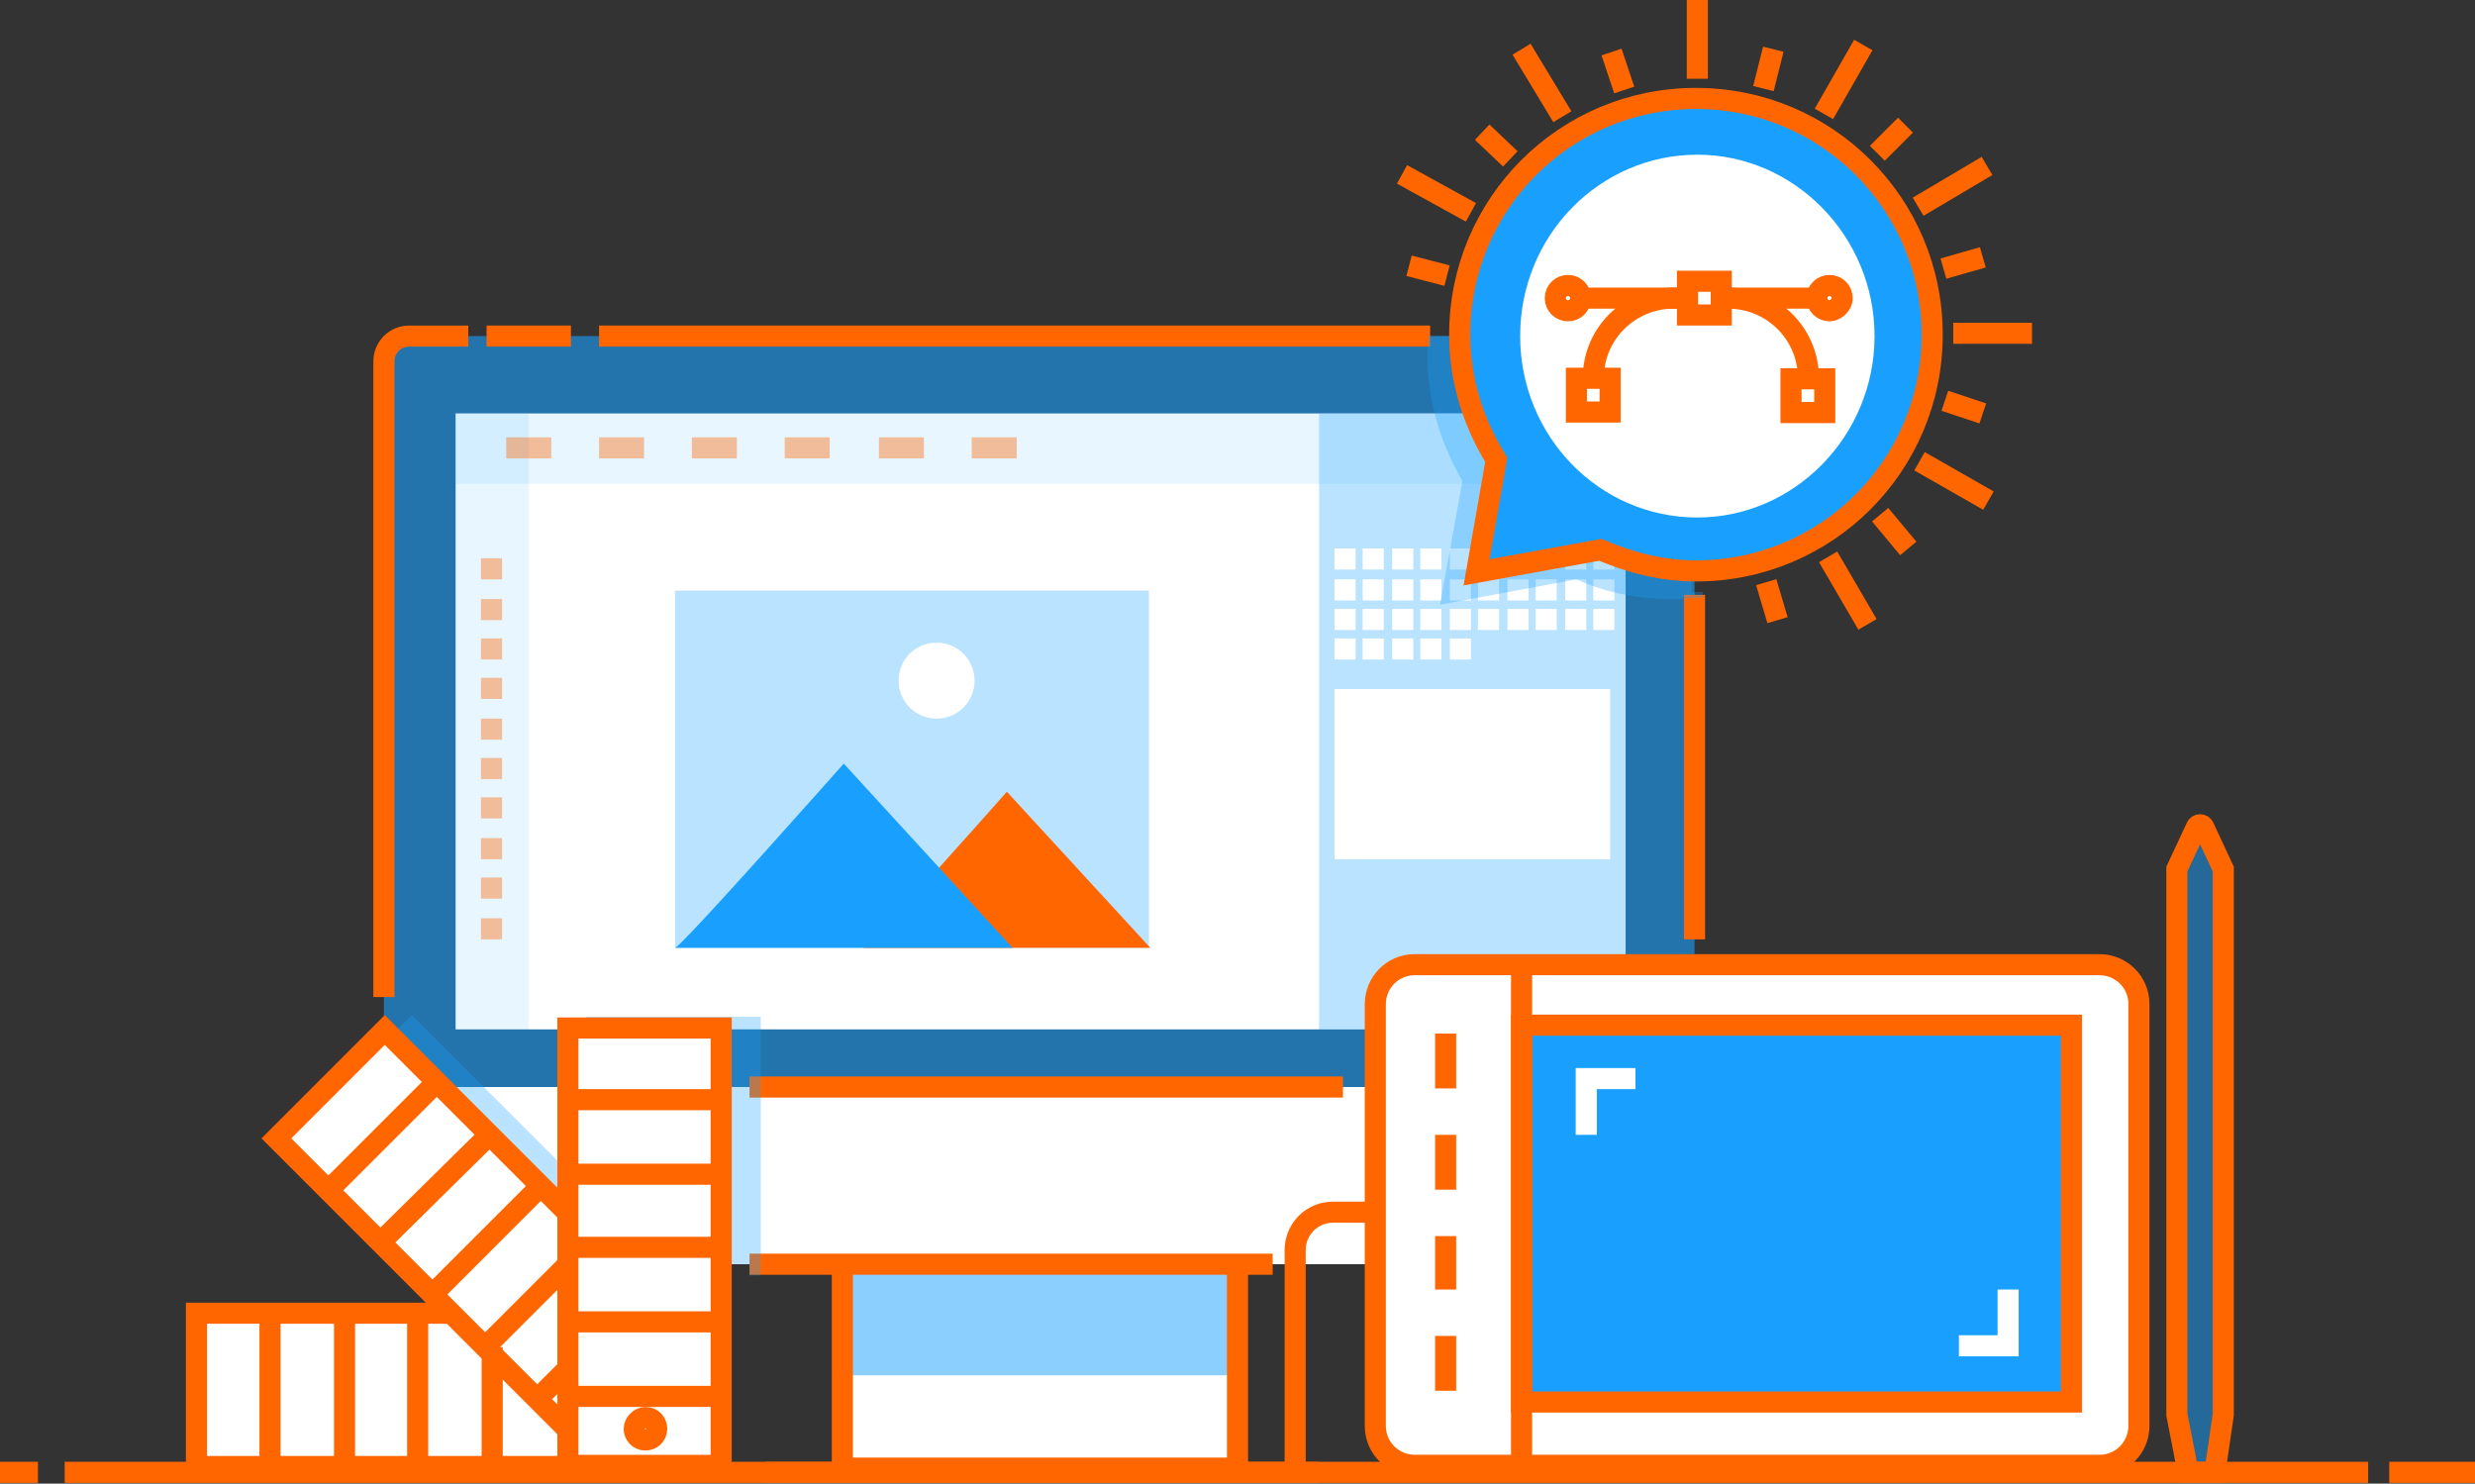 <?xml version="1.0" encoding="utf-8"?>
<!-- Generator: Adobe Illustrator 22.1.0, SVG Export Plug-In . SVG Version: 6.00 Build 0)  -->
<svg xmlns="http://www.w3.org/2000/svg" xmlns:xlink="http://www.w3.org/1999/xlink" x="0px" y="0px"
	 viewBox="0 0 176 105.5" style="enable-background:new 0 0 176 105.5;" xml:space="preserve">
<rect x="0" y="0" width="176" height="105.5" fill="#333333" stroke="none"/>
<style type="text/css">
	.graphic-design-0{fill:#19A0FF;}
	.graphic-design-1{fill:none;stroke:#ff6600;}
	.graphic-design-2{fill:#FFFFFF;}
	.graphic-design-7{fill:#ff6600;}
	.graphic-design-10{fill:none;stroke:#FFFFFF;}
</style>
<path id="graphicDesign_558_" class="graphic-design-0 fill-primary-lighter" opacity=".6" d="M120.5,79.4H27.3V25.9c0-1.1,0.9-2,2-2h89.2c1.1,0,2,0.9,2,2V79.4z"/>
<line id="graphicDesign_556_" class="graphic-design-1 fill-none stroke-primary" stroke-width="1.5" stroke-miterlimit="10" x1="34.6" y1="23.9" x2="40.6" y2="23.9"/>
<path id="graphicDesign_68_" class="graphic-design-1 fill-none stroke-primary" stroke-width="1.5" stroke-miterlimit="10" d="M27.3,70.9V25.7c0-1,0.8-1.8,1.8-1.8h4.2"/>
<line id="graphicDesign_66_" class="graphic-design-1 fill-none stroke-primary" stroke-width="1.5" stroke-miterlimit="10" x1="120.5" y1="42.3" x2="120.5" y2="66.8"/>
<line id="graphicDesign_63_" class="graphic-design-1 fill-none stroke-primary" stroke-width="1.5" stroke-miterlimit="10" x1="42.6" y1="23.9" x2="101.7" y2="23.9"/>
<rect id="graphicDesign_554_" x="32.4" y="29.4" class="graphic-design-2 fill-white" width="83.2" height="43.8"/>
<rect id="graphicDesign_553_" x="93.8" y="29.4" class="graphic-design-0 fill-primary-lighter" opacity=".3" width="21.8" height="43.8"/>
<rect id="graphicDesign_552_" x="94.9" y="49" class="graphic-design-2 fill-white" width="19.6" height="12.1"/>
<rect id="graphicDesign_551_" x="32.4" y="29.4" class="graphic-design-0 fill-primary-lighter" opacity=".1" width="5.2" height="43.8"/>
<rect id="graphicDesign_547_" x="32.4" y="29.4" class="graphic-design-0 fill-primary-lighter" opacity=".1" width="83.2" height="5"/>
<rect id="graphicDesign_546_" x="59.9" y="87.8" class="graphic-design-2 fill-white" width="28.1" height="16.6"/>
<rect id="graphicDesign_545_" x="59.9" y="89.5" class="graphic-design-0 fill-primary-lighter" opacity=".5" width="28.1" height="8.3"/>
<rect id="graphicDesign_544_" x="59.9" y="87.8" class="graphic-design-1 fill-none stroke-primary" stroke-width="1.5" stroke-miterlimit="10" width="28.1" height="16.6"/>
<path id="graphicDesign_543_" class="graphic-design-2 fill-white" d="M120.5,77.3H27.3v10.6c0,1.1,0.9,2,2,2h89.2c1.1,0,2-0.9,2-2V77.3z"/>
<line id="graphicDesign_70_" class="graphic-design-1 fill-none stroke-primary" stroke-width="1.5" stroke-miterlimit="10" x1="95.5" y1="77.3" x2="53.3" y2="77.3"/>
<line id="graphicDesign_69_" class="graphic-design-1 fill-none stroke-primary" stroke-width="1.5" stroke-miterlimit="10" x1="53.3" y1="89.9" x2="90.5" y2="89.9"/>
<line id="graphicDesign_541_" class="graphic-design-1 fill-none stroke-primary" stroke-width="1.5" stroke-miterlimit="10" x1="54.4" y1="104.7" x2="93.8" y2="104.7"/>
<rect id="graphicDesign_540_" x="34.2" y="39.7" class="graphic-design-7 fill-primary" opacity=".4" width="1.5" height="1.5"/>
<rect id="graphicDesign_539_" x="94.9" y="39" class="graphic-design-2 fill-white" width="1.5" height="1.5"/>
<rect id="graphicDesign_538_" x="96.9" y="39" class="graphic-design-2 fill-white" width="1.5" height="1.5"/>
<rect id="graphicDesign_537_" x="99" y="39" class="graphic-design-2 fill-white" width="1.5" height="1.5"/>
<rect id="graphicDesign_536_" x="101" y="39" class="graphic-design-2 fill-white" width="1.5" height="1.5"/>
<rect id="graphicDesign_535_" x="103.1" y="39" class="graphic-design-2 fill-white" width="1.5" height="1.5"/>
<rect id="graphicDesign_534_" x="105.1" y="39" class="graphic-design-2 fill-white" width="1.5" height="1.5"/>
<rect id="graphicDesign_533_" x="107.2" y="39" class="graphic-design-2 fill-white" width="1.5" height="1.5"/>
<rect id="graphicDesign_532_" x="109.2" y="39" class="graphic-design-2 fill-white" width="1.5" height="1.5"/>
<rect id="graphicDesign_531_" x="111.3" y="39" class="graphic-design-2 fill-white" width="1.5" height="1.5"/>
<rect id="graphicDesign_530_" x="113.3" y="39" class="graphic-design-2 fill-white" width="1.5" height="1.5"/>
<g id="graphicDesign_519_">
	<rect id="graphicDesign_529_" x="94.9" y="41.2" class="graphic-design-2 fill-white" width="1.5" height="1.5"/>
	<rect id="graphicDesign_528_" x="96.9" y="41.2" class="graphic-design-2 fill-white" width="1.5" height="1.5"/>
	<rect id="graphicDesign_527_" x="99" y="41.2" class="graphic-design-2 fill-white" width="1.5" height="1.5"/>
	<rect id="graphicDesign_526_" x="101" y="41.2" class="graphic-design-2 fill-white" width="1.5" height="1.5"/>
	<rect id="graphicDesign_525_" x="103.1" y="41.2" class="graphic-design-2 fill-white" width="1.5" height="1.5"/>
	<rect id="graphicDesign_524_" x="105.1" y="41.2" class="graphic-design-2 fill-white" width="1.5" height="1.5"/>
	<rect id="graphicDesign_523_" x="107.2" y="41.2" class="graphic-design-2 fill-white" width="1.5" height="1.5"/>
	<rect id="graphicDesign_522_" x="109.2" y="41.2" class="graphic-design-2 fill-white" width="1.5" height="1.5"/>
	<rect id="graphicDesign_521_" x="111.3" y="41.2" class="graphic-design-2 fill-white" width="1.5" height="1.5"/>
	<rect id="graphicDesign_520_" x="113.3" y="41.2" class="graphic-design-2 fill-white" width="1.5" height="1.5"/>
</g>
<g id="graphicDesign_501_">
	<rect id="graphicDesign_518_" x="94.9" y="43.3" class="graphic-design-2 fill-white" width="1.5" height="1.5"/>
	<rect id="graphicDesign_515_" x="96.9" y="43.3" class="graphic-design-2 fill-white" width="1.5" height="1.5"/>
	<rect id="graphicDesign_510_" x="99" y="43.3" class="graphic-design-2 fill-white" width="1.5" height="1.5"/>
	<rect id="graphicDesign_508_" x="101" y="43.3" class="graphic-design-2 fill-white" width="1.5" height="1.5"/>
	<rect id="graphicDesign_507_" x="103.1" y="43.3" class="graphic-design-2 fill-white" width="1.5" height="1.5"/>
	<rect id="graphicDesign_506_" x="105.1" y="43.3" class="graphic-design-2 fill-white" width="1.5" height="1.5"/>
	<rect id="graphicDesign_505_" x="107.2" y="43.3" class="graphic-design-2 fill-white" width="1.5" height="1.5"/>
	<rect id="graphicDesign_504_" x="109.2" y="43.3" class="graphic-design-2 fill-white" width="1.5" height="1.5"/>
	<rect id="graphicDesign_503_" x="111.3" y="43.3" class="graphic-design-2 fill-white" width="1.5" height="1.5"/>
	<rect id="graphicDesign_502_" x="113.3" y="43.3" class="graphic-design-2 fill-white" width="1.5" height="1.5"/>
</g>
<rect id="graphicDesign_500_" x="94.9" y="45.4" class="graphic-design-2 fill-white" width="1.5" height="1.5"/>
<rect id="graphicDesign_499_" x="96.9" y="45.4" class="graphic-design-2 fill-white" width="1.5" height="1.5"/>
<rect id="graphicDesign_498_" x="99" y="45.4" class="graphic-design-2 fill-white" width="1.5" height="1.5"/>
<rect id="graphicDesign_497_" x="101" y="45.4" class="graphic-design-2 fill-white" width="1.5" height="1.5"/>
<rect id="graphicDesign_496_" x="103.1" y="45.4" class="graphic-design-2 fill-white" width="1.5" height="1.5"/>
<rect id="graphicDesign_495_" x="36" y="31.1" class="graphic-design-7 fill-primary" opacity=".4" width="3.2" height="1.5"/>
<rect id="graphicDesign_494_" x="42.6" y="31.1" class="graphic-design-7 fill-primary" opacity=".4" width="3.2" height="1.5"/>
<rect id="graphicDesign_493_" x="49.2" y="31.1" class="graphic-design-7 fill-primary" opacity=".4" width="3.2" height="1.5"/>
<rect id="graphicDesign_492_" x="55.8" y="31.1" class="graphic-design-7 fill-primary" opacity=".4" width="3.2" height="1.5"/>
<rect id="graphicDesign_491_" x="62.5" y="31.1" class="graphic-design-7 fill-primary" opacity=".4" width="3.2" height="1.5"/>
<rect id="graphicDesign_490_" x="69.1" y="31.1" class="graphic-design-7 fill-primary" opacity=".4" width="3.2" height="1.5"/>
<rect id="graphicDesign_489_" x="34.2" y="42.6" class="graphic-design-7 fill-primary" opacity=".4" width="1.5" height="1.5"/>
<rect id="graphicDesign_488_" x="34.2" y="45.4" class="graphic-design-7 fill-primary" opacity=".4" width="1.5" height="1.5"/>
<rect id="graphicDesign_487_" x="34.2" y="48.2" class="graphic-design-7 fill-primary" opacity=".4" width="1.5" height="1.5"/>
<rect id="graphicDesign_486_" x="34.2" y="51.1" class="graphic-design-7 fill-primary" opacity=".4" width="1.5" height="1.5"/>
<rect id="graphicDesign_406_" x="34.2" y="53.9" class="graphic-design-7 fill-primary" opacity=".4" width="1.5" height="1.5"/>
<rect id="graphicDesign_331_" x="34.2" y="56.7" class="graphic-design-7 fill-primary" opacity=".4" width="1.5" height="1.5"/>
<rect id="graphicDesign_330_" x="34.2" y="59.6" class="graphic-design-7 fill-primary" opacity=".4" width="1.5" height="1.5"/>
<rect id="graphicDesign_328_" x="34.2" y="62.4" class="graphic-design-7 fill-primary" opacity=".4" width="1.5" height="1.5"/>
<rect id="graphicDesign_326_" x="34.2" y="65.3" class="graphic-design-7 fill-primary" opacity=".4" width="1.5" height="1.5"/>
<rect id="graphicDesign_294_" x="48" y="42" class="graphic-design-0 fill-primary-lighter" opacity=".3" width="33.7" height="25.4"/>
<path id="graphicDesign_662_" class="graphic-design-7 fill-primary" d="M61.4,67.4c0.4,0,10.2-11.1,10.2-11.1l10.2,11.1H61.4z"/>
<path id="graphicDesign_656_" class="graphic-design-0 fill-primary-lighter" d="M48,67.4c0.4,0,12-13.1,12-13.1l12,13.1H48z"/>
<path id="graphicDesign_655_" class="graphic-design-2 fill-white" d="M69.3,48.4c0,1.5-1.2,2.7-2.7,2.7c-1.5,0-2.7-1.2-2.7-2.7c0-1.5,1.2-2.7,2.7-2.7
	C68.1,45.7,69.3,46.9,69.3,48.4z"/>
<path id="graphicDesign_604_" class="graphic-design-2 fill-white" d="M150.1,104.1H99.8c-1.1,0-2-0.9-2-2V70.6c0-1.1,0.9-2,2-2h50.3c1.1,0,2,0.9,2,2v31.6
	C152.1,103.2,151.2,104.1,150.1,104.1z"/>
<path id="graphicDesign_555_" class="graphic-design-1 fill-none stroke-primary" stroke-width="1.5" stroke-miterlimit="10" d="M145.8,68.6h3.5c1.5,0,2.8,1.2,2.8,2.8v30c0,1.5-1.2,2.8-2.8,2.8h-48.7c-1.5,0-2.8-1.2-2.8-2.8
	v-30c0-1.5,1.2-2.8,2.8-2.8H145.8z"/>
<rect id="graphicDesign_601_" x="108.2" y="72.9" class="graphic-design-0 fill-primary-lighter" width="39.1" height="26.8"/>
<rect id="graphicDesign_600_" x="108.2" y="72.9" class="graphic-design-1 fill-none stroke-primary" stroke-width="1.5" stroke-miterlimit="10" width="39.1" height="26.8"/>
<line id="graphicDesign_599_" class="graphic-design-1 fill-none stroke-primary" stroke-width="1.5" stroke-miterlimit="10" x1="108.2" y1="68.3" x2="108.2" y2="104.1"/>
<line id="graphicDesign_598_" class="graphic-design-1 fill-none stroke-primary" stroke-width="1.5" stroke-miterlimit="10" x1="102.8" y1="73.5" x2="102.8" y2="77.4"/>
<line id="graphicDesign_597_" class="graphic-design-1 fill-none stroke-primary" stroke-width="1.5" stroke-miterlimit="10" x1="102.8" y1="80.7" x2="102.8" y2="84.6"/>
<line id="graphicDesign_596_" class="graphic-design-1 fill-none stroke-primary" stroke-width="1.5" stroke-miterlimit="10" x1="102.8" y1="87.9" x2="102.8" y2="91.7"/>
<line id="graphicDesign_594_" class="graphic-design-1 fill-none stroke-primary" stroke-width="1.5" stroke-miterlimit="10" x1="102.8" y1="95" x2="102.8" y2="98.9"/>
<polyline id="graphicDesign_593_" class="graphic-design-10 fill-none stroke-white" stroke-width="1.5" stroke-miterlimit="10" points="112.8,80.7 112.8,76.7 116.3,76.7 "/>
<polyline id="graphicDesign_591_" class="graphic-design-10 fill-none stroke-white" stroke-width="1.5" stroke-miterlimit="10" points="142.8,91.7 142.8,95.7 139.3,95.7 "/>
<path id="graphicDesign_590_" class="graphic-design-1 fill-none stroke-primary" stroke-width="1.5" stroke-miterlimit="10" d="M97.8,86.2h-3c-1.5,0-2.7,1.2-2.7,2.7v15.8"/>
<g id="graphicDesign_587_">
	<path id="graphicDesign_589_" class="graphic-design-0 fill-primary-lighter" opacity=".5" d="M157.5,104.7h-1.9l-0.8-4.1c0-0.1,0-0.2,0-0.3V61.8l1.7-3.5l1.7,3.5v38.5c0,0.1,0,0.2,0,0.3
		L157.5,104.7z"/>
	<path id="graphicDesign_588_" class="graphic-design-1 fill-none stroke-primary" stroke-width="1.5" stroke-miterlimit="10" d="M157.5,104.7h-1.9l-0.8-4.1c0-0.1,0-0.2,0-0.3V61.8l1.4-3c0.1-0.2,0.4-0.2,0.5,0l1.4,3v38.5
		c0,0.1,0,0.2,0,0.3L157.5,104.7z"/>
</g>
<polygon id="graphicDesign_76_" class="graphic-design-0 fill-primary-lighter" opacity=".3" points="54.1,90.7 54.1,72.3 41.7,72.3 41.7,84.6 29.3,72.2 27.3,74.1 27.3,77.3 27.3,79.4
	27.3,87.7 29.6,89.9 53.3,89.9 53.3,90.7 "/>
<rect id="graphicDesign_693_" x="24.1" y="83.2" transform="matrix(-1.836970e-16 1 -1 -1.836970e-16 128.27 69.285)" class="graphic-design-2 fill-white" width="10.9" height="31.1"/>
<rect id="graphicDesign_692_" x="11.1" y="96.1" transform="matrix(-1.836970e-16 1 -1 -1.836970e-16 115.34 82.215)" class="graphic-design-2 fill-white" opacity=".6" width="10.9" height="5.3"/>
<rect id="graphicDesign_691_" x="16.4" y="96.1" transform="matrix(-1.836970e-16 1 -1 -1.836970e-16 120.6 76.955)" class="graphic-design-2 fill-white" opacity=".4" width="10.9" height="5.3"/>
<rect id="graphicDesign_690_" x="21.6" y="96.1" transform="matrix(-1.836970e-16 1 -1 -1.836970e-16 125.861 71.694)" class="graphic-design-2 fill-white" opacity=".3" width="10.9" height="5.3"/>
<rect id="graphicDesign_689_" x="26.9" y="96.1" transform="matrix(-1.836970e-16 1 -1 -1.836970e-16 131.121 66.434)" class="graphic-design-2 fill-white" opacity=".2" width="10.9" height="5.3"/>
<rect id="graphicDesign_606_" x="32.2" y="96.1" transform="matrix(-1.836970e-16 1 -1 -1.836970e-16 136.382 61.173)" class="graphic-design-2 fill-white" opacity=".2" width="10.9" height="5.3"/>
<rect id="graphicDesign_605_" x="24.1" y="83.2" transform="matrix(-1.836970e-16 1 -1 -1.836970e-16 128.27 69.285)" class="graphic-design-1 fill-none stroke-primary" stroke-width="1.5" stroke-miterlimit="10" width="10.9" height="31.1"/>
<rect id="graphicDesign_678_" x="29" y="72.5" transform="matrix(-0.707 0.707 -0.707 -0.707 121.109 125.987)" class="graphic-design-2 fill-white" width="10.9" height="31.1"/>
<rect id="graphicDesign_677_" x="19.9" y="76.3" transform="matrix(-0.707 0.707 -0.707 -0.707 99.036 116.843)" class="graphic-design-2 fill-white" opacity=".6" width="10.9" height="5.3"/>
<rect id="graphicDesign_676_" x="23.6" y="80" transform="matrix(-0.707 0.707 -0.707 -0.707 108.016 120.563)" class="graphic-design-2 fill-white" opacity=".4" width="10.9" height="5.3"/>
<rect id="graphicDesign_675_" x="27.3" y="83.7" transform="matrix(-0.707 0.707 -0.707 -0.707 116.997 124.283)" class="graphic-design-2 fill-white" opacity=".3" width="10.9" height="5.3"/>
<rect id="graphicDesign_674_" x="31" y="87.5" transform="matrix(-0.707 0.707 -0.707 -0.707 125.977 128.003)" class="graphic-design-2 fill-white" opacity=".2" width="10.9" height="5.3"/>
<rect id="graphicDesign_673_" x="34.8" y="91.2" transform="matrix(-0.707 0.707 -0.707 -0.707 134.958 131.723)" class="graphic-design-2 fill-white" opacity=".1" width="10.9" height="5.3"/>
<rect id="graphicDesign_603_" x="29" y="72.5" transform="matrix(-0.707 0.707 -0.707 -0.707 121.109 125.987)" class="graphic-design-1 fill-none stroke-primary" stroke-width="1.5" stroke-miterlimit="10" width="10.9" height="31.1"/>
<rect id="graphicDesign_671_" x="40.5" y="73" transform="matrix(-1 -1.224647e-16 1.224647e-16 -1 91.784 177.164)" class="graphic-design-2 fill-white" width="10.9" height="31.1"/>
<rect id="graphicDesign_670_" x="40.5" y="73" transform="matrix(-1 -1.224647e-16 1.224647e-16 -1 91.784 151.304)" class="graphic-design-2 fill-white" opacity=".6" width="10.9" height="5.3"/>
<rect id="graphicDesign_669_" x="40.5" y="78.3" transform="matrix(-1 -1.224647e-16 1.224647e-16 -1 91.784 161.825)" class="graphic-design-2 fill-white" opacity=".4" width="10.9" height="5.3"/>
<rect id="graphicDesign_668_" x="40.5" y="83.5" transform="matrix(-1 -1.224647e-16 1.224647e-16 -1 91.784 172.346)" class="graphic-design-2 fill-white" opacity=".3" width="10.9" height="5.3"/>
<rect id="graphicDesign_667_" x="40.5" y="88.8" transform="matrix(-0.997 -7.873475e-02 7.873475e-02 -0.997 84.442 186.196)" class="graphic-design-2 fill-white" opacity=".2" width="10.9" height="5.3"/>
<rect id="graphicDesign_666_" x="40.5" y="94.1" transform="matrix(-1 -1.224647e-16 1.224647e-16 -1 91.784 193.388)" class="graphic-design-2 fill-white" opacity=".1" width="10.9" height="5.3"/>
<path id="graphicDesign_665_" class="graphic-design-1 fill-none stroke-primary" stroke-width="1.5" stroke-miterlimit="10" d="M45.1,101.6c0,0.4,0.3,0.8,0.8,0.8c0.4,0,0.8-0.3,0.8-0.8c0-0.4-0.3-0.8-0.8-0.8
	C45.5,100.8,45.1,101.2,45.1,101.6z"/>
<rect id="graphicDesign_649_" x="40.5" y="73.1" transform="matrix(-1 -1.224647e-16 1.224647e-16 -1 91.784 177.304)" class="graphic-design-1 fill-none stroke-primary" stroke-width="1.5" stroke-miterlimit="10" width="10.9" height="31.1"/>
<line id="graphicDesign_660_" class="graphic-design-1 fill-none stroke-primary" stroke-width="1.5" stroke-miterlimit="10" x1="51" y1="78.2" x2="40.5" y2="78.2"/>
<line id="graphicDesign_602_" class="graphic-design-1 fill-none stroke-primary" stroke-width="1.5" stroke-miterlimit="10" x1="51" y1="83.5" x2="40.5" y2="83.5"/>
<line id="graphicDesign_661_" class="graphic-design-1 fill-none stroke-primary" stroke-width="1.5" stroke-miterlimit="10" x1="51" y1="88.7" x2="40.5" y2="88.7"/>
<line id="graphicDesign_664_" class="graphic-design-1 fill-none stroke-primary" stroke-width="1.5" stroke-miterlimit="10" x1="51" y1="94" x2="40.5" y2="94"/>
<line id="graphicDesign_694_" class="graphic-design-1 fill-none stroke-primary" stroke-width="1.5" stroke-miterlimit="10" x1="30.8" y1="77.2" x2="23.4" y2="84.6"/>
<line id="graphicDesign_586_" class="graphic-design-1 fill-none stroke-primary" stroke-width="1.5" stroke-miterlimit="10" x1="34.8" y1="80.7" x2="27.3" y2="88.1"/>
<line id="graphicDesign_695_" class="graphic-design-1 fill-none stroke-primary" stroke-width="1.5" stroke-miterlimit="10" x1="38.7" y1="84.1" x2="31.2" y2="91.6"/>
<line id="graphicDesign_696_" class="graphic-design-1 fill-none stroke-primary" stroke-width="1.5" stroke-miterlimit="10" x1="40.3" y1="90" x2="34.5" y2="95.8"/>
<line id="graphicDesign_699_" class="graphic-design-1 fill-none stroke-primary" stroke-width="1.5" stroke-miterlimit="10" x1="35" y1="95.8" x2="35" y2="104.2"/>
<line id="graphicDesign_585_" class="graphic-design-1 fill-none stroke-primary" stroke-width="1.5" stroke-miterlimit="10" x1="29.7" y1="93.3" x2="29.7" y2="104.2"/>
<line id="graphicDesign_700_" class="graphic-design-1 fill-none stroke-primary" stroke-width="1.5" stroke-miterlimit="10" x1="24.5" y1="93.3" x2="24.5" y2="104.2"/>
<line id="graphicDesign_557_" class="graphic-design-1 fill-none stroke-primary" stroke-width="1.5" stroke-miterlimit="10" x1="19.2" y1="93.3" x2="19.2" y2="104.2"/>
<line id="graphicDesign_451_" class="graphic-design-1 fill-none stroke-primary" stroke-width="1.5" stroke-miterlimit="10" x1="40.5" y1="97.2" x2="38.2" y2="99.5"/>
<line id="graphicDesign_672_" class="graphic-design-1 fill-none stroke-primary" stroke-width="1.5" stroke-miterlimit="10" x1="51" y1="99.3" x2="40.5" y2="99.3"/>
<path id="graphicDesign_73_" class="graphic-design-0 fill-primary-lighter" opacity=".3" d="M120.5,25.9c0-1.1-0.9-2-2-2h-16.9c0,0.4-0.1,0.9-0.1,1.3c0,3.2,0.9,6.3,2.5,9l-1.6,8.8l9.7-1.8
	c2.2,1,4.5,1.4,6.9,1.4c0.7,0,1.4-0.1,2.1-0.1v-0.4h-0.8V25.9z"/>
<path id="graphicDesign_650_" class="graphic-design-0 fill-primary-lighter" d="M105,40.7l8.8-1.6c2.1,0.9,4.4,1.5,6.8,1.5c9.3,0,16.8-7.5,16.8-16.8c0-9.3-7.5-16.8-16.8-16.8
	c-9.3,0-16.8,7.5-16.8,16.8c0,3.3,1,6.3,2.6,8.9L105,40.7z"/>
<path id="graphicDesign_648_" class="graphic-design-1 fill-none stroke-primary" stroke-width="1.5" stroke-miterlimit="10" d="M105,40.7l8.8-1.6c2.1,0.9,4.4,1.5,6.8,1.5c9.3,0,16.8-7.5,16.8-16.8c0-9.3-7.5-16.8-16.8-16.8
	c-9.3,0-16.8,7.5-16.8,16.8c0,3.3,1,6.3,2.6,8.9L105,40.7z"/>
<path id="graphicDesign_646_" class="graphic-design-2 fill-white" d="M120.7,36.8c-7,0-12.6-5.8-12.6-12.9c0-7.2,5.7-12.9,12.6-12.9s12.6,5.8,12.6,12.9
	C133.3,31,127.6,36.8,120.7,36.8z"/>
<rect id="graphicDesign_635_" x="120" y="20" class="graphic-design-1 fill-none stroke-primary" stroke-width="1.5" stroke-miterlimit="10" width="2.4" height="2.4"/>
<rect id="graphicDesign_632_" x="112.1" y="26.9" class="graphic-design-1 fill-none stroke-primary" stroke-width="1.5" stroke-miterlimit="10" width="2.4" height="2.4"/>
<path id="graphicDesign_627_" class="graphic-design-1 fill-none stroke-primary" stroke-width="1.5" stroke-miterlimit="10" d="M113.3,26.9L113.3,26.9c0-3.2,2.6-5.7,5.7-5.7h0.9"/>
<rect id="graphicDesign_637_" x="127.4" y="26.9" transform="matrix(-1 -1.224647e-16 1.224647e-16 -1 257.16 56.238)" class="graphic-design-1 fill-none stroke-primary" stroke-width="1.5" stroke-miterlimit="10" width="2.4" height="2.4"/>
<path id="graphicDesign_636_" class="graphic-design-1 fill-none stroke-primary" stroke-width="1.5" stroke-miterlimit="10" d="M128.6,26.9L128.6,26.9c0-3.2-2.6-5.7-5.7-5.7h-0.9"/>
<line id="graphicDesign_616_" class="graphic-design-1 fill-none stroke-primary" stroke-width="1.5" stroke-miterlimit="10" x1="122" y1="21.2" x2="129.5" y2="21.2"/>
<line id="graphicDesign_615_" class="graphic-design-1 fill-none stroke-primary" stroke-width="1.5" stroke-miterlimit="10" x1="112.1" y1="21.2" x2="119.8" y2="21.2"/>
<path id="graphicDesign_614_" class="graphic-design-1 fill-none stroke-primary" stroke-width="1.5" stroke-miterlimit="10" d="M131,21.2c0-0.5-0.4-0.9-0.9-0.9c-0.5,0-0.9,0.4-0.9,0.9c0,0.5,0.4,0.9,0.9,0.9
	C130.5,22.1,131,21.7,131,21.2z"/>
<path id="graphicDesign_613_" class="graphic-design-1 fill-none stroke-primary" stroke-width="1.5" stroke-miterlimit="10" d="M112.4,21.2c0-0.5-0.4-0.9-0.9-0.9c-0.5,0-0.9,0.4-0.9,0.9c0,0.5,0.4,0.9,0.9,0.9
	C112,22.1,112.4,21.7,112.4,21.2z"/>
<line id="graphicDesign_639_" class="graphic-design-1 fill-none stroke-primary" stroke-width="1.5" stroke-miterlimit="10" x1="120.7" y1="0" x2="120.7" y2="5.6"/>
<line id="graphicDesign_638_" class="graphic-design-1 fill-none stroke-primary" stroke-width="1.5" stroke-miterlimit="10" x1="126.1" y1="3.5" x2="125.4" y2="6.3"/>
<line id="graphicDesign_640_" class="graphic-design-1 fill-none stroke-primary" stroke-width="1.5" stroke-miterlimit="10" x1="132.5" y1="3.2" x2="129.7" y2="8.1"/>
<line id="graphicDesign_641_" class="graphic-design-1 fill-none stroke-primary" stroke-width="1.5" stroke-miterlimit="10" x1="135.5" y1="8.9" x2="133.5" y2="10.9"/>
<line id="graphicDesign_642_" class="graphic-design-1 fill-none stroke-primary" stroke-width="1.5" stroke-miterlimit="10" x1="141.3" y1="11.8" x2="136.4" y2="14.7"/>
<line id="graphicDesign_643_" class="graphic-design-1 fill-none stroke-primary" stroke-width="1.5" stroke-miterlimit="10" x1="141" y1="18.3" x2="138.2" y2="19.1"/>
<line id="graphicDesign_645_" class="graphic-design-1 fill-none stroke-primary" stroke-width="1.5" stroke-miterlimit="10" x1="144.5" y1="23.7" x2="138.9" y2="23.7"/>
<line id="graphicDesign_651_" class="graphic-design-1 fill-none stroke-primary" stroke-width="1.5" stroke-miterlimit="10" x1="141" y1="29.4" x2="138.3" y2="28.5"/>
<line id="graphicDesign_652_" class="graphic-design-1 fill-none stroke-primary" stroke-width="1.5" stroke-miterlimit="10" x1="141.4" y1="35.6" x2="136.5" y2="32.8"/>
<line id="graphicDesign_653_" class="graphic-design-1 fill-none stroke-primary" stroke-width="1.5" stroke-miterlimit="10" x1="135.7" y1="39" x2="133.7" y2="36.6"/>
<line id="graphicDesign_654_" class="graphic-design-1 fill-none stroke-primary" stroke-width="1.5" stroke-miterlimit="10" x1="132.8" y1="44.4" x2="130" y2="39.6"/>
<line id="graphicDesign_663_" class="graphic-design-1 fill-none stroke-primary" stroke-width="1.5" stroke-miterlimit="10" x1="126.4" y1="44.1" x2="125.6" y2="41.4"/>
<line id="graphicDesign_709_" class="graphic-design-1 fill-none stroke-primary" stroke-width="1.5" stroke-miterlimit="10" x1="100.2" y1="18.9" x2="102.9" y2="19.6"/>
<line id="graphicDesign_711_" class="graphic-design-1 fill-none stroke-primary" stroke-width="1.5" stroke-miterlimit="10" x1="99.7" y1="12.4" x2="104.6" y2="15.1"/>
<line id="graphicDesign_713_" class="graphic-design-1 fill-none stroke-primary" stroke-width="1.5" stroke-miterlimit="10" x1="105.4" y1="9.4" x2="107.4" y2="11.3"/>
<line id="graphicDesign_716_" class="graphic-design-1 fill-none stroke-primary" stroke-width="1.5" stroke-miterlimit="10" x1="108.2" y1="3.5" x2="111.1" y2="8.3"/>
<line id="graphicDesign_717_" class="graphic-design-1 fill-none stroke-primary" stroke-width="1.5" stroke-miterlimit="10" x1="114.6" y1="3.7" x2="115.5" y2="6.4"/>
<g id="graphicDesign_43_">
	<line id="graphicDesign_75_" class="graphic-design-1 fill-none stroke-primary" stroke-width="1.5" stroke-miterlimit="10" x1="0" y1="104.7" x2="2.7" y2="104.7"/>
	<line id="graphicDesign_90_" class="graphic-design-1 fill-none stroke-primary" stroke-width="1.5" stroke-miterlimit="10" x1="169.9" y1="104.7" x2="176" y2="104.7"/>
	<line id="graphicDesign_293_" class="graphic-design-1 fill-none stroke-primary" stroke-width="1.5" stroke-miterlimit="10" x1="4.6" y1="104.7" x2="168.4" y2="104.7"/>
</g>
<g>
</g>
<g>
</g>
<g>
</g>
<g>
</g>
<g>
</g>
</svg>
